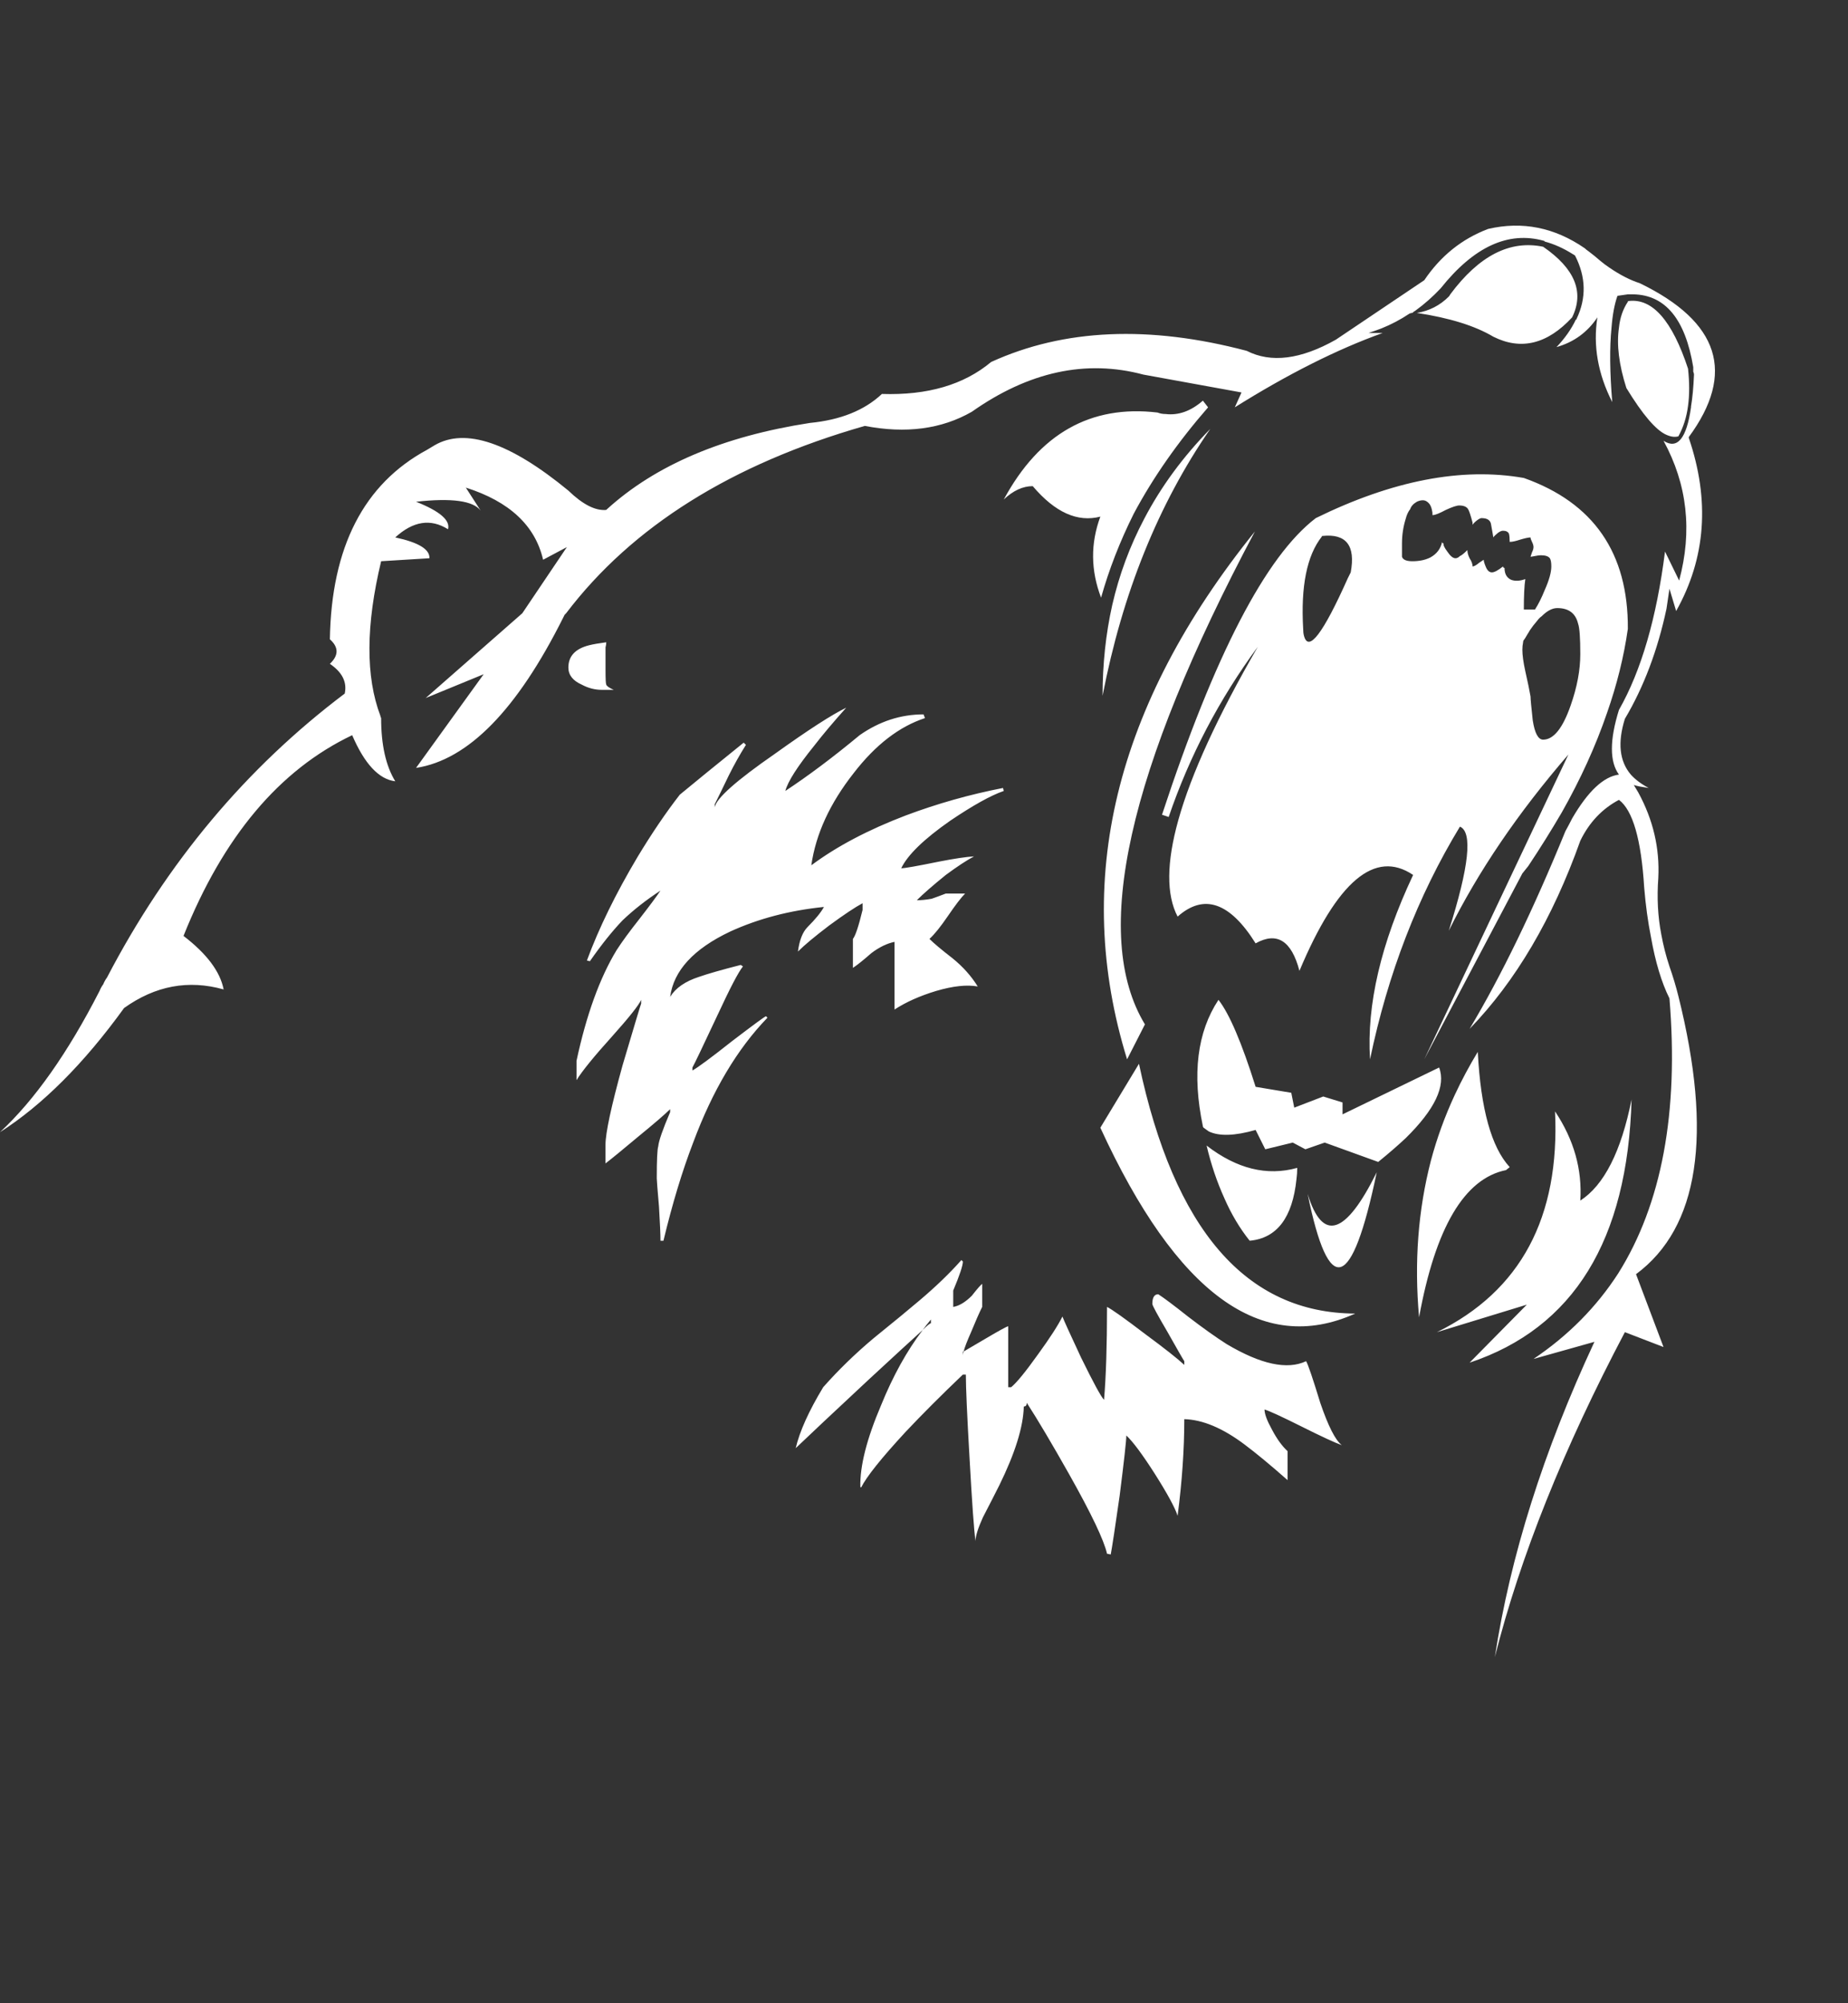 <svg xmlns='http://www.w3.org/2000/svg' id='svgroot' xlinkns='http://www.w3.org/1999/xlink' width='12in' height='13in' x='0' y='0' overflow='visible'><rect width="100%" height="100%" fill="#333333" stroke="none"/><g id="rect" transform="scale(6.763) translate(-169.726,-162.28)"><g width="500" height="500" xmlns="http://www.w3.org/2000/svg" xmlns:xhtml="http://www.w3.org/1999/xhtml" xmlns:xlink="http://www.w3.org/1999/xlink" class="mainContent">  <!-- Created with Product Designer Tool by Riaxe-->  <defs>   <mask patternUnits="userSpaceOnUse" x="0" y="0" width="500" height="500">    <image id="xe_8ugu" xlink:href="#" x="0" y="0" width="500" height="500" xmlns:xlink="http://www.w3.org/1999/xlink"/>   </mask>   <image id="xe_h8e6" xlink:href="#" width="500" height="500" preserveAspectRatio="none" xmlns:xlink="http://www.w3.org/1999/xlink"/>   <clipPath id="boundryClipPath0" class="boundryClipPath">    <rect aHeight="13" aWidth="12" height="173" width="160" y="162.28" x="169.726" id="boundRectangle"/>   </clipPath>   <filter id="filter8483" style="color-interpolation-filters:sRGB;">    <feColorMatrix values="0" result="colormatrix" id="feColorMatrix8485" type="matrix"/>   </filter>   <g id="xe_d0ab" type="patternG" xmlns:xlink="http://www.w3.org/1999/xlink"/>  </defs>  <g id="layer_background">   <title>background</title>   <rect id="canvas_background" x="-1" y="-1" width="502" height="502" fill-opacity="0" stroke="#000000" stroke-width="0" fill="#fff" opacity="0"/>   <g id="bleedM">    <rect isBleed="false" id="cropM" isbleed="false" class="bleedRect" width="0" height="0" x="0" y="0" fill="none" stroke="#ff0000" stroke-width="0.5" display="none"/>    <rect id="safeM" class="bleedRect" width="0" height="0" x="0" y="0" fill="none" stroke="#2B8F49" stroke-width="0.5" stroke-dasharray="3,3" display="none"/>    <path isBleed="false" pointer-events="bounding-box" id="cropMMask" isbleed="false" class="bleedPath" width="0" height="0" awidth="0" aheight="0" x="0" y="0" ax="0" ay="0" fill="none" stroke="#ff0000" display="none"/>    <path pointer-events="bounding-box" id="safeMMask" class="bleedPath" width="0" height="0" awidth="0" aheight="0" x="0" y="0" ax="0" ay="0" fill="none" stroke="#2B8F49" stroke-width="2" stroke-dasharray="5,5" display="none"/>    <rect id="hAlignTleft" class="bleedRect" width="0" height="0.5" x="0" y="0" fill="#ff0000" display="block"/>    <rect id="hAlignBleft" class="bleedRect" width="0" height="0.5" x="0" y="0" fill="#ff0000" display="block"/>    <rect id="vAlignBleft" class="bleedRect" width="0.5" height="0" x="0" y="0" fill="#ff0000" display="block"/>    <rect id="vAlignTleft" class="bleedRect" width="0.5" height="0" x="0" y="0" fill="#ff0000" display="block"/>    <rect id="hAlignTright" class="bleedRect" width="0" height="0.5" x="0" y="0" fill="#ff0000" display="block"/>    <rect id="hAlignBright" class="bleedRect" width="0" height="0.5" x="0" y="0" fill="#ff0000" display="block"/>    <rect id="vAlignTright" class="bleedRect" width="0.5" height="0" x="0" y="0" fill="#ff0000" display="block"/>    <rect id="vAlignBright" class="bleedRect" width="0.5" height="0" x="0" y="0" fill="#ff0000" display="block"/>   </g>  </g>  <g clip-path="url(#boundryClipPath0)" id="layer_area_0">   <title>area_0</title>   <g type="bg_area_0" id="background"/>   <g type="bgptrn_area_0" id="pbgpattern"/>   <g type="bgBrdr_area_0" id="backgroundBorder"/>   <g xe_p="&amp;#35;&amp;#103;&amp;#81;&amp;#84;&amp;#19;&amp;#58;&amp;#122;&amp;#61;&amp;#93;&amp;#111;&amp;#85;&amp;#114;&amp;#96;&amp;#42;&amp;#26;&amp;#28;&amp;#19;&amp;#116;&amp;#33;&amp;#53;&amp;#93;&amp;#18;&amp;#11;&amp;#34;&amp;#60;&amp;#32;&amp;#75;&amp;#89;&amp;#86;&amp;#110;&amp;#122;&amp;#105;&amp;#26;&amp;#83;&amp;#94;&amp;#108;&amp;#55;&amp;#55;&amp;#75;&amp;#18;&amp;#11;&amp;#91;&amp;#122;&amp;#102;&amp;#94;&amp;#86;&amp;#87;&amp;#102;&amp;#62;&amp;#35;&amp;#26;&amp;#109;&amp;#29;&amp;#34;&amp;#40;&amp;#55;&amp;#81;&amp;#83;&amp;#84;&amp;#34;&amp;#98;&amp;#103;&amp;#8;&amp;#30;&amp;#1;&amp;#48;&amp;#122;&amp;#105;&amp;#26;&amp;#89;&amp;#66;&amp;#83;&amp;#59;&amp;#36;&amp;#84;&amp;#81;&amp;#83;&amp;#108;&amp;#61;&amp;#103;&amp;#2;&amp;#18;&amp;#0;&amp;#34;&amp;#116;&amp;#103;&amp;#91;&amp;#95;&amp;#93;&amp;#111;&amp;#42;&amp;#0;&amp;#92;&amp;#89;&amp;#69;&amp;#34;&amp;#98;&amp;#35;&amp;#89;&amp;#92;&amp;#66;&amp;#101;&amp;#116;&amp;#103;&amp;#74;&amp;#85;&amp;#66;&amp;#105;&amp;#34;&amp;#32;&amp;#26;&amp;#10;&amp;#87;&amp;#97;&amp;#52;&amp;#54;&amp;#93;&amp;#28;&amp;#19;&amp;#112;&amp;#55;&amp;#54;&amp;#81;&amp;#68;&amp;#88;&amp;#111;&amp;#54;&amp;#103;&amp;#2;&amp;#86;&amp;#80;&amp;#108;&amp;#43;&amp;#32;&amp;#20;&amp;#18;&amp;#93;&amp;#111;&amp;#59;&amp;#46;&amp;#104;&amp;#66;&amp;#94;&amp;#112;&amp;#61;&amp;#55;&amp;#76;&amp;#89;&amp;#84;&amp;#115;&amp;#122;&amp;#127;&amp;#67;&amp;#18;&amp;#82;&amp;#111;&amp;#52;&amp;#42;&amp;#74;&amp;#117;&amp;#85;&amp;#105;&amp;#44;&amp;#103;&amp;#2;&amp;#86;&amp;#80;&amp;#108;&amp;#43;&amp;#32;&amp;#20;&amp;#18;&amp;#67;&amp;#101;&amp;#43;&amp;#44;&amp;#66;&amp;#85;&amp;#19;&amp;#58;&amp;#62;&amp;#36;&amp;#84;&amp;#67;&amp;#84;&amp;#44;&amp;#122;&amp;#40;&amp;#87;&amp;#70;&amp;#84;&amp;#34;&amp;#98;&amp;#35;&amp;#89;&amp;#92;&amp;#66;&amp;#101;&amp;#116;&amp;#103;&amp;#74;&amp;#95;&amp;#69;&amp;#97;&amp;#44;&amp;#32;&amp;#26;&amp;#10;&amp;#87;&amp;#97;&amp;#52;&amp;#54;&amp;#93;&amp;#28;&amp;#19;&amp;#100;&amp;#61;&amp;#41;&amp;#93;&amp;#68;&amp;#84;&amp;#34;&amp;#98;&amp;#35;&amp;#89;&amp;#92;&amp;#66;&amp;#101;&amp;#37;&amp;#56;" id="xe_dr8o" scaled="true">    <g id="xe_he4z">     <g id="xe_q3ki">      <path fill-rule="evenodd" clip-rule="evenodd" fill="#ffffff" d="M319.841,190.01C322.034,189.736 323.859,191.812 325.32,196.241C325.458,197.52 325.458,198.661 325.32,199.666C325.183,200.716 324.886,201.652 324.43,202.473C324.11,202.566 323.745,202.52 323.333,202.337C322.375,201.926 321.142,200.488 319.636,198.022C318.952,195.877 318.723,194.028 318.952,192.475C319.043,191.563 319.317,190.763 319.773,190.078C319.772,190.032 319.795,190.01 319.841,190.01zM318.814,189.531C318.54,190.306 318.358,191.288 318.266,192.474C318.083,194.302 318.106,196.583 318.335,199.323C317.011,196.721 316.554,194.118 316.965,191.515C316.052,192.885 314.797,193.798 313.198,194.254C313.974,193.434 314.568,192.589 314.978,191.721C315.024,191.721 315.047,191.699 315.047,191.653C315.96,189.735 315.915,187.795 314.91,185.832C314.863,185.786 314.796,185.74 314.704,185.694C313.836,185.146 312.969,184.758 312.103,184.53C312.103,184.484 312.078,184.462 312.033,184.462C308.746,183.548 305.572,185.009 302.515,188.845C301.784,189.621 301.008,190.305 300.186,190.899C300.094,190.945 300.003,191.013 299.912,191.104C299.821,191.104 299.73,191.127 299.638,191.172C298.817,191.721 297.949,192.177 297.037,192.542C296.67,192.68 296.282,192.816 295.871,192.954L297.173,192.954C292.972,194.46 288.43,196.743 283.544,199.802L284.16,198.432L275.121,196.788C269.824,195.373 264.551,196.514 259.301,200.212C256.516,201.809 253.228,202.244 249.44,201.514C237.158,205.029 227.981,210.782 221.909,218.771C221.863,218.817 221.818,218.862 221.772,218.908C221.725,219 221.68,219.091 221.634,219.182C217.388,227.674 212.869,232.285 208.075,233.017L214.308,224.388L208.966,226.58L217.869,218.772L221.978,212.677L219.787,213.842C219.056,210.691 216.682,208.477 212.664,207.198L214.034,209.321C213.349,208.409 211.363,208.135 208.077,208.5C210.268,209.368 211.249,210.212 211.021,211.033C209.424,210.029 207.803,210.28 206.159,211.787C208.306,212.244 209.354,212.883 209.309,213.704L204.857,213.978C203.442,219.867 203.419,224.615 204.789,228.223C204.789,228.269 204.812,228.337 204.857,228.428C204.857,230.894 205.291,232.834 206.159,234.25C204.653,234.068 203.328,232.653 202.188,230.004C195.476,233.199 190.294,239.363 186.641,248.495C188.788,250.138 190.02,251.781 190.34,253.425C187.097,252.511 184.04,253.082 181.163,255.137C177.464,260.251 173.653,264.062 169.726,266.574C172.922,263.606 175.98,259.269 178.903,253.562C178.994,253.333 179.108,253.128 179.245,252.945C179.336,252.717 179.451,252.511 179.588,252.329C185.112,241.737 192.416,233.017 201.502,226.169C201.73,225.118 201.274,224.205 200.132,223.43C200.954,222.653 200.954,221.9 200.132,221.169C200.269,212.677 203.26,206.856 209.104,203.706C209.333,203.569 209.56,203.432 209.788,203.295C212.619,201.651 216.728,203.044 222.115,207.473C223.438,208.751 224.603,209.344 225.607,209.253L225.676,209.185C230.15,205.121 236.383,202.473 244.372,201.241C247.202,200.967 249.416,200.076 251.015,198.57C255.216,198.707 258.57,197.726 261.083,195.625C267.793,192.566 275.646,192.224 284.64,194.598C286.878,195.74 289.617,195.398 292.858,193.571L301.008,188.092C302.516,185.856 304.479,184.281 306.897,183.368C310.049,182.637 313.016,183.23 315.8,185.149C315.891,185.239 316.006,185.33 316.143,185.423C316.509,185.696 316.873,185.992 317.239,186.312C317.512,186.541 317.787,186.746 318.061,186.929C319.065,187.613 320.001,188.092 320.868,188.366C328.22,191.928 329.726,196.652 325.388,202.543L325.388,202.611C327.351,208.364 326.964,213.682 324.224,218.567L323.607,216.513C323.517,217.153 323.426,217.769 323.333,218.362C322.512,222.198 321.234,225.576 319.498,228.497C318.814,230.69 318.997,232.402 320.047,233.634C320.458,234.091 321.006,234.502 321.691,234.867C321.417,234.821 321.142,234.776 320.868,234.73C320.641,234.685 320.458,234.638 320.321,234.592C320.458,234.821 320.594,235.048 320.732,235.277C322.101,237.788 322.718,240.413 322.58,243.152C322.444,244.978 322.535,246.715 322.854,248.357C323.038,249.361 323.288,250.343 323.607,251.302C323.928,252.215 324.202,253.128 324.43,254.041C327.625,266.825 326.324,275.362 320.526,279.655L323.06,286.365L319.498,284.995C313.837,295.725 309.842,305.701 307.514,314.923C308.93,305.655 311.988,295.977 316.691,285.886L311.076,287.462C314.271,285.315 316.872,282.691 318.882,279.586C322.899,273.194 324.476,264.747 323.607,254.248C322.877,252.785 322.306,250.891 321.896,248.563C321.622,247.193 321.417,245.687 321.279,244.043C321.006,239.614 320.229,236.921 318.952,235.961C317.399,236.784 316.212,238.039 315.39,239.728C312.834,246.897 309.432,252.672 305.186,257.055C308.109,252.168 311.052,246.098 314.02,238.839C314.249,238.427 314.455,238.039 314.637,237.674C316.098,235.163 317.537,233.816 318.952,233.633C318.085,232.446 318.085,230.46 318.952,227.675C321.007,224.068 322.422,219.206 323.198,213.088L324.5,215.759C325.732,211.193 325.253,206.901 323.061,202.884C324.339,203.706 325.184,202.679 325.595,199.803L325.595,199.733C325.732,198.912 325.823,197.931 325.869,196.79C325.869,196.699 325.846,196.606 325.801,196.515C325.801,196.425 325.801,196.287 325.801,196.104C325.07,191.676 323.221,189.438 320.253,189.393C320.116,189.393 319.957,189.393 319.774,189.393C319.453,189.438 319.133,189.484 318.814,189.531zM307.377,193.298C305.688,192.293 303.336,191.562 300.322,191.105C301.464,190.923 302.445,190.42 303.268,189.599C303.314,189.553 303.358,189.484 303.405,189.393C306.053,185.833 308.906,184.372 311.965,185.01C314.887,187.019 315.778,189.189 314.636,191.516C312.354,193.982 309.933,194.574 307.377,193.298zM305.049,209.185C304.912,208.956 304.638,208.843 304.227,208.843C303.999,208.843 303.588,208.979 302.994,209.253C302.4,209.573 301.989,209.733 301.761,209.733L301.761,209.528C301.715,209.163 301.624,208.888 301.488,208.706C301.305,208.478 301.1,208.364 300.872,208.364C300.688,208.364 300.506,208.41 300.322,208.501C300.003,208.684 299.797,208.912 299.706,209.185C299.524,209.415 299.388,209.711 299.295,210.076C299.067,210.807 298.953,211.56 298.953,212.335S298.953,213.523 298.953,213.569C299.045,213.843 299.363,213.979 299.912,213.979C300.552,213.979 301.1,213.865 301.556,213.637C302.149,213.317 302.516,212.838 302.652,212.199C302.652,212.29 302.697,212.336 302.788,212.336C302.743,212.474 302.857,212.724 303.131,213.089C303.405,213.501 303.656,213.705 303.885,213.705C304.022,213.705 304.158,213.637 304.296,213.5C304.432,213.453 304.661,213.271 304.981,212.952C304.981,213.181 305.049,213.431 305.185,213.705C305.369,213.979 305.459,214.231 305.459,214.458C305.597,214.458 305.802,214.344 306.076,214.115C306.212,214.024 306.35,213.934 306.486,213.843C306.486,213.979 306.555,214.208 306.692,214.527C306.829,214.847 307.013,215.006 307.24,215.006C307.468,215.006 307.811,214.823 308.267,214.458C308.267,214.55 308.312,214.596 308.405,214.596C308.405,215.143 308.61,215.508 309.022,215.691C309.385,215.828 309.82,215.805 310.321,215.623C310.231,216.217 310.185,217.151 310.185,218.43L311.212,218.43C311.532,217.929 311.829,217.335 312.103,216.65C312.513,215.736 312.718,215.006 312.718,214.457C312.718,214.092 312.673,213.841 312.582,213.704C312.445,213.522 312.171,213.43 311.76,213.43C311.622,213.43 311.439,213.453 311.212,213.5C310.984,213.545 310.847,213.568 310.801,213.568L310.938,213.157C311.029,212.974 311.076,212.815 311.076,212.677C311.076,212.54 311.03,212.38 310.938,212.198C310.847,212.015 310.801,211.879 310.801,211.787C310.618,211.787 310.3,211.856 309.842,211.992C309.431,212.13 309.111,212.198 308.882,212.198C308.882,211.879 308.86,211.627 308.814,211.445C308.724,211.262 308.54,211.171 308.266,211.171C308.129,211.171 307.969,211.239 307.787,211.376C307.56,211.559 307.422,211.696 307.376,211.788C307.285,211.239 307.217,210.852 307.17,210.623C307.125,210.212 306.828,210.007 306.281,210.007C306.191,210.007 306.053,210.076 305.869,210.212C305.687,210.349 305.55,210.486 305.459,210.623L305.459,210.418C305.276,209.733 305.14,209.322 305.049,209.185zM281.08,199.804C278.295,202.999 276.012,206.263 274.231,209.596C272.953,212.153 271.949,214.732 271.217,217.335C270.258,214.823 270.237,212.335 271.15,209.87C269.049,210.418 266.972,209.482 264.918,207.062C264.004,207.062 263.113,207.473 262.247,208.294C265.534,202.223 270.259,199.552 276.422,200.282C276.651,200.373 276.902,200.419 277.177,200.419C278.363,200.557 279.504,200.146 280.601,199.187L281.08,199.804zM291.558,211.718C290.188,213.453 289.617,216.285 289.846,220.211C289.846,220.44 289.867,220.644 289.914,220.827C290.325,222.425 291.671,220.668 293.955,215.554C294.045,215.371 294.137,215.189 294.228,215.006C294.685,212.54 293.817,211.422 291.626,211.65C291.579,211.65 291.558,211.673 291.558,211.718zM278.272,246.715C277.222,244.706 277.244,241.737 278.34,237.812C279.528,233.565 281.97,228.247 285.667,221.855C282.107,226.694 279.367,231.921 277.449,237.538L276.833,237.331C281.672,222.63 286.397,213.523 291.009,210.006C298.084,206.537 304.478,205.305 310.184,206.309C316.622,208.591 319.817,213.226 319.772,220.211C319.407,222.768 318.767,225.347 317.854,227.95C316.805,231.009 315.411,234.068 313.677,237.127C312.718,238.769 311.69,240.413 310.595,242.057C310.412,242.286 310.23,242.513 310.048,242.741L301.007,259.862L314.293,231.784C309.635,237.171 305.96,242.581 303.267,248.014C305.138,242.125 305.481,238.929 304.295,238.426C300.414,244.818 297.651,251.963 296.008,259.861C295.688,254.839 297.012,249.178 299.98,242.878C296.465,240.505 292.972,243.449 289.502,251.712C288.771,248.927 287.424,248.083 285.461,249.179C283.089,245.39 280.692,244.568 278.272,246.715zM311.419,219.458C311.144,219.777 310.916,220.074 310.734,220.349C310.688,220.44 310.618,220.554 310.528,220.691C310.345,221.011 310.231,221.193 310.185,221.238C310.14,221.284 310.117,221.353 310.117,221.444C310.07,221.671 310.049,221.9 310.049,222.129C310.049,222.63 310.14,223.292 310.321,224.115C310.55,225.119 310.709,225.895 310.802,226.442C310.802,226.671 310.869,227.401 311.006,228.635C311.189,229.821 311.509,230.415 311.965,230.415C312.925,230.415 313.77,229.365 314.5,227.265C315.094,225.576 315.389,224 315.389,222.54C315.389,221.034 315.321,220.097 315.185,219.732C314.956,218.773 314.317,218.295 313.267,218.295C312.809,218.295 312.33,218.545 311.829,219.048C311.691,219.138 311.555,219.274 311.419,219.458zM313.061,264.657C314.797,267.26 315.573,269.999 315.389,272.875C317.582,271.46 319.156,268.355 320.115,263.562C319.75,276.528 314.773,284.609 305.185,287.805L310.459,282.462L302.173,284.996C309.889,281.206 313.518,274.426 313.061,264.657zM308.884,269.793L308.541,270.067C304.706,270.842 302.035,275.362 300.529,283.625C300.072,278.559 300.437,273.74 301.624,269.175C302.173,267.121 302.903,265.112 303.815,263.149C304.454,261.779 305.163,260.456 305.939,259.177C306.212,264.428 307.194,267.968 308.884,269.793zM293.475,264.931L302.377,260.616C303.017,262.305 301.989,264.475 299.295,267.122C298.565,267.806 297.721,268.537 296.763,269.314L291.831,267.532L290.05,268.149L288.886,267.532L286.352,268.149L285.462,266.368C283.544,266.917 282.107,266.962 281.147,266.505C281.011,266.414 280.852,266.3 280.668,266.162C280.621,266.117 280.601,266.071 280.601,266.026C279.594,261.231 280.075,257.351 282.038,254.383C283.043,255.662 284.184,258.332 285.463,262.396L288.749,262.944L289.023,264.314L291.695,263.287L293.475,263.836L293.475,264.931L293.475,264.931zM291.42,291.501C292.152,293.648 292.812,294.95 293.406,295.406C292.767,295.177 291.534,294.608 289.708,293.694C287.882,292.781 286.74,292.256 286.283,292.118C286.283,292.529 286.512,293.145 286.968,293.968C287.424,294.835 287.905,295.497 288.406,295.954L288.406,298.624C286.854,297.254 285.53,296.159 284.435,295.338C282.425,293.831 280.576,293.055 278.888,293.009C278.888,295.794 278.682,298.762 278.271,301.912C278.042,301.182 277.335,299.88 276.148,298.008C275.007,296.228 274.139,295.064 273.545,294.515C273.545,294.971 273.34,296.821 272.929,300.063C272.518,302.94 272.244,304.743 272.108,305.473L271.765,305.405C271.491,304.171 270.327,301.729 268.272,298.078C266.674,295.246 265.373,293.055 264.368,291.502C264.368,291.731 264.277,291.845 264.094,291.845C264.049,293.717 263.295,296.137 261.835,299.105C261.47,299.835 260.967,300.817 260.328,302.049C259.871,303.054 259.643,303.783 259.643,304.241C259.506,303.282 259.325,300.747 259.096,296.639C258.867,292.668 258.753,290.087 258.753,288.901L258.479,288.901C256.516,290.772 254.757,292.53 253.206,294.174C250.969,296.593 249.599,298.305 249.097,299.31L249.028,299.242C248.982,297.324 249.621,294.813 250.946,291.709C252.041,289.015 253.32,286.709 254.78,284.792C255.191,284.382 255.443,284.176 255.534,284.176L255.534,283.833C255.261,284.153 255.009,284.473 254.78,284.792C253.867,285.614 252.201,287.144 249.782,289.38C246.404,292.53 244.166,294.63 243.07,295.681C243.435,294.129 244.279,292.257 245.604,290.065C247.019,288.466 248.572,286.96 250.261,285.545C252.179,283.993 253.595,282.829 254.506,282.052C256.014,280.774 257.291,279.542 258.342,278.354L258.479,278.491C258.479,278.858 258.182,279.747 257.588,281.162L257.588,282.669C258.137,282.577 258.706,282.235 259.301,281.642C259.803,281.003 260.123,280.637 260.259,280.545L260.259,282.669C259.985,283.217 259.643,283.993 259.232,284.997C258.867,285.819 258.639,286.411 258.548,286.778L258.48,286.778L258.48,287.121C258.482,287.025 258.504,286.91 258.548,286.778C258.777,286.641 259.438,286.253 260.534,285.613C261.768,284.883 262.473,284.495 262.657,284.449L262.657,290.064L262.931,290.064C263.433,289.654 264.254,288.649 265.396,287.051C266.491,285.545 267.245,284.38 267.656,283.558C267.793,283.923 268.364,285.179 269.368,287.325C270.51,289.653 271.217,290.955 271.491,291.229C271.673,289.082 271.765,286.229 271.765,282.669C272.221,282.896 273.409,283.741 275.325,285.202C277.06,286.48 278.248,287.417 278.887,288.01L278.887,287.667C278.842,287.622 278.316,286.708 277.311,284.928C276.4,283.376 275.942,282.531 275.942,282.395C275.942,281.801 276.123,281.504 276.49,281.504C276.991,281.824 277.906,282.509 279.229,283.558C280.599,284.609 281.785,285.453 282.79,286.093C285.94,287.964 288.384,288.49 290.117,287.668C290.302,287.986 290.735,289.265 291.42,291.501zM290.256,272.258C291.626,276.732 293.749,276.07 296.625,270.271C294.343,281.229 292.219,281.891 290.256,272.258zM289.297,269.862C289.297,270.226 289.274,270.568 289.229,270.889C288.864,274.45 287.425,276.344 284.914,276.573C284.001,275.432 283.225,274.13 282.586,272.669C281.901,271.163 281.354,269.541 280.943,267.806C283.728,269.953 286.513,270.638 289.297,269.862zM244.783,230.963C243.232,232.88 242.341,234.273 242.112,235.141C244.259,233.725 246.541,232.013 248.961,230.005C250.786,228.726 252.75,228.087 254.85,228.087L254.988,228.429C252.614,229.205 250.422,230.894 248.413,233.497C246.221,236.282 244.92,239.112 244.509,241.989C246.838,240.254 249.738,238.724 253.207,237.4C256.128,236.304 259.12,235.46 262.178,234.867L262.246,235.141C261.058,235.551 259.416,236.464 257.316,237.88C254.895,239.569 253.388,241.03 252.795,242.263C253.115,242.263 254.279,242.057 256.289,241.647C257.703,241.372 258.777,241.212 259.507,241.167C258.822,241.533 257.955,242.103 256.904,242.879C255.717,243.838 254.828,244.615 254.233,245.208C254.645,245.208 255.1,245.162 255.603,245.071C255.876,244.979 256.31,244.819 256.904,244.591L258.685,244.591C258.319,244.958 257.795,245.642 257.11,246.646C256.425,247.65 255.855,248.357 255.398,248.77C255.808,249.18 256.516,249.773 257.52,250.55C258.48,251.326 259.255,252.194 259.849,253.152C258.844,252.97 257.567,253.107 256.014,253.564C254.506,254.02 253.228,254.591 252.179,255.276L252.179,249.043C251.494,249.18 250.785,249.523 250.055,250.07C249.324,250.71 248.754,251.167 248.342,251.44L248.342,248.77C248.571,248.496 248.868,247.605 249.233,246.099L249.233,245.483C248.549,245.848 247.521,246.532 246.152,247.537C244.828,248.542 243.87,249.34 243.276,249.934C243.413,248.884 243.71,248.131 244.166,247.674C244.897,246.943 245.399,246.328 245.673,245.825C242.522,246.145 239.646,246.898 237.043,248.086C233.664,249.683 231.815,251.691 231.496,254.111C231.997,253.29 232.888,252.673 234.167,252.263C234.942,251.989 236.221,251.624 238.001,251.167L238.207,251.304C237.797,251.807 237.021,253.29 235.879,255.755C234.509,258.676 233.733,260.298 233.55,260.617L233.55,260.891C234.052,260.617 235.285,259.703 237.248,258.152C239.167,256.691 240.194,255.936 240.33,255.891L240.466,256.029C237.682,258.905 235.4,262.74 233.618,267.534C232.615,270.137 231.701,273.151 230.879,276.575L230.606,276.575C230.606,276.026 230.561,274.976 230.468,273.425C230.332,271.872 230.263,271.004 230.263,270.821C230.263,269.133 230.309,268.151 230.4,267.877C230.445,267.375 230.811,266.325 231.495,264.727L231.495,264.453C231.039,264.91 230.058,265.754 228.551,266.987C227.136,268.174 226.13,268.997 225.537,269.452L225.537,267.741C225.537,266.645 226.063,264.203 227.111,260.413C228.208,256.715 228.778,254.82 228.823,254.729L228.823,254.386C228.596,254.889 227.705,256.008 226.153,257.742C224.463,259.613 223.369,260.961 222.866,261.783L222.866,260.002C223.777,255.756 225.011,252.355 226.564,249.799C227.065,249.022 227.751,248.087 228.619,246.989C229.578,245.758 230.239,244.867 230.605,244.32C229.281,245.186 228.117,246.1 227.111,247.059C226.153,248.062 225.148,249.318 224.099,250.825L223.825,250.756C224.92,247.79 226.472,244.616 228.481,241.238C229.805,239.045 231.107,237.129 232.385,235.485C233.708,234.39 235.671,232.791 238.275,230.691L238.481,230.896C237.932,231.764 237.408,232.7 236.905,233.705C236.356,234.846 235.923,235.735 235.603,236.375L235.603,236.649C235.741,235.828 237.589,234.184 241.15,231.719C244.211,229.526 246.401,228.111 247.726,227.472C246.541,228.794 245.559,229.959 244.783,230.963zM225.54,221.922C225.54,222.06 225.54,222.768 225.54,224.045C225.54,224.822 225.562,225.256 225.608,225.347C225.653,225.485 225.882,225.644 226.293,225.827L225.197,225.827C224.558,225.827 223.941,225.666 223.348,225.347C222.526,224.982 222.116,224.457 222.116,223.773C222.116,222.722 222.754,222.038 224.032,221.718C224.399,221.626 224.923,221.535 225.608,221.444C225.608,221.58 225.585,221.741 225.54,221.922zM271.355,226.374C271.355,223.452 271.652,220.668 272.245,218.019C272.884,215.235 273.866,212.586 275.19,210.076C276.743,207.108 278.773,204.346 281.285,201.789C276.491,208.729 273.181,216.924 271.355,226.374zM273.615,259.863C268.547,243.472 272.473,227.265 285.395,211.239C273.662,233.291 270.283,248.426 275.259,256.644L273.615,259.863zM274.71,260.273C277.952,275.568 284.595,283.238 294.64,283.283C286.009,287.165 278.18,281.458 271.15,266.162L274.71,260.273z" pointer-events="bounding-box" id="xe_8mcq"/>     </g>    </g>   </g>  </g> </g></g></svg>